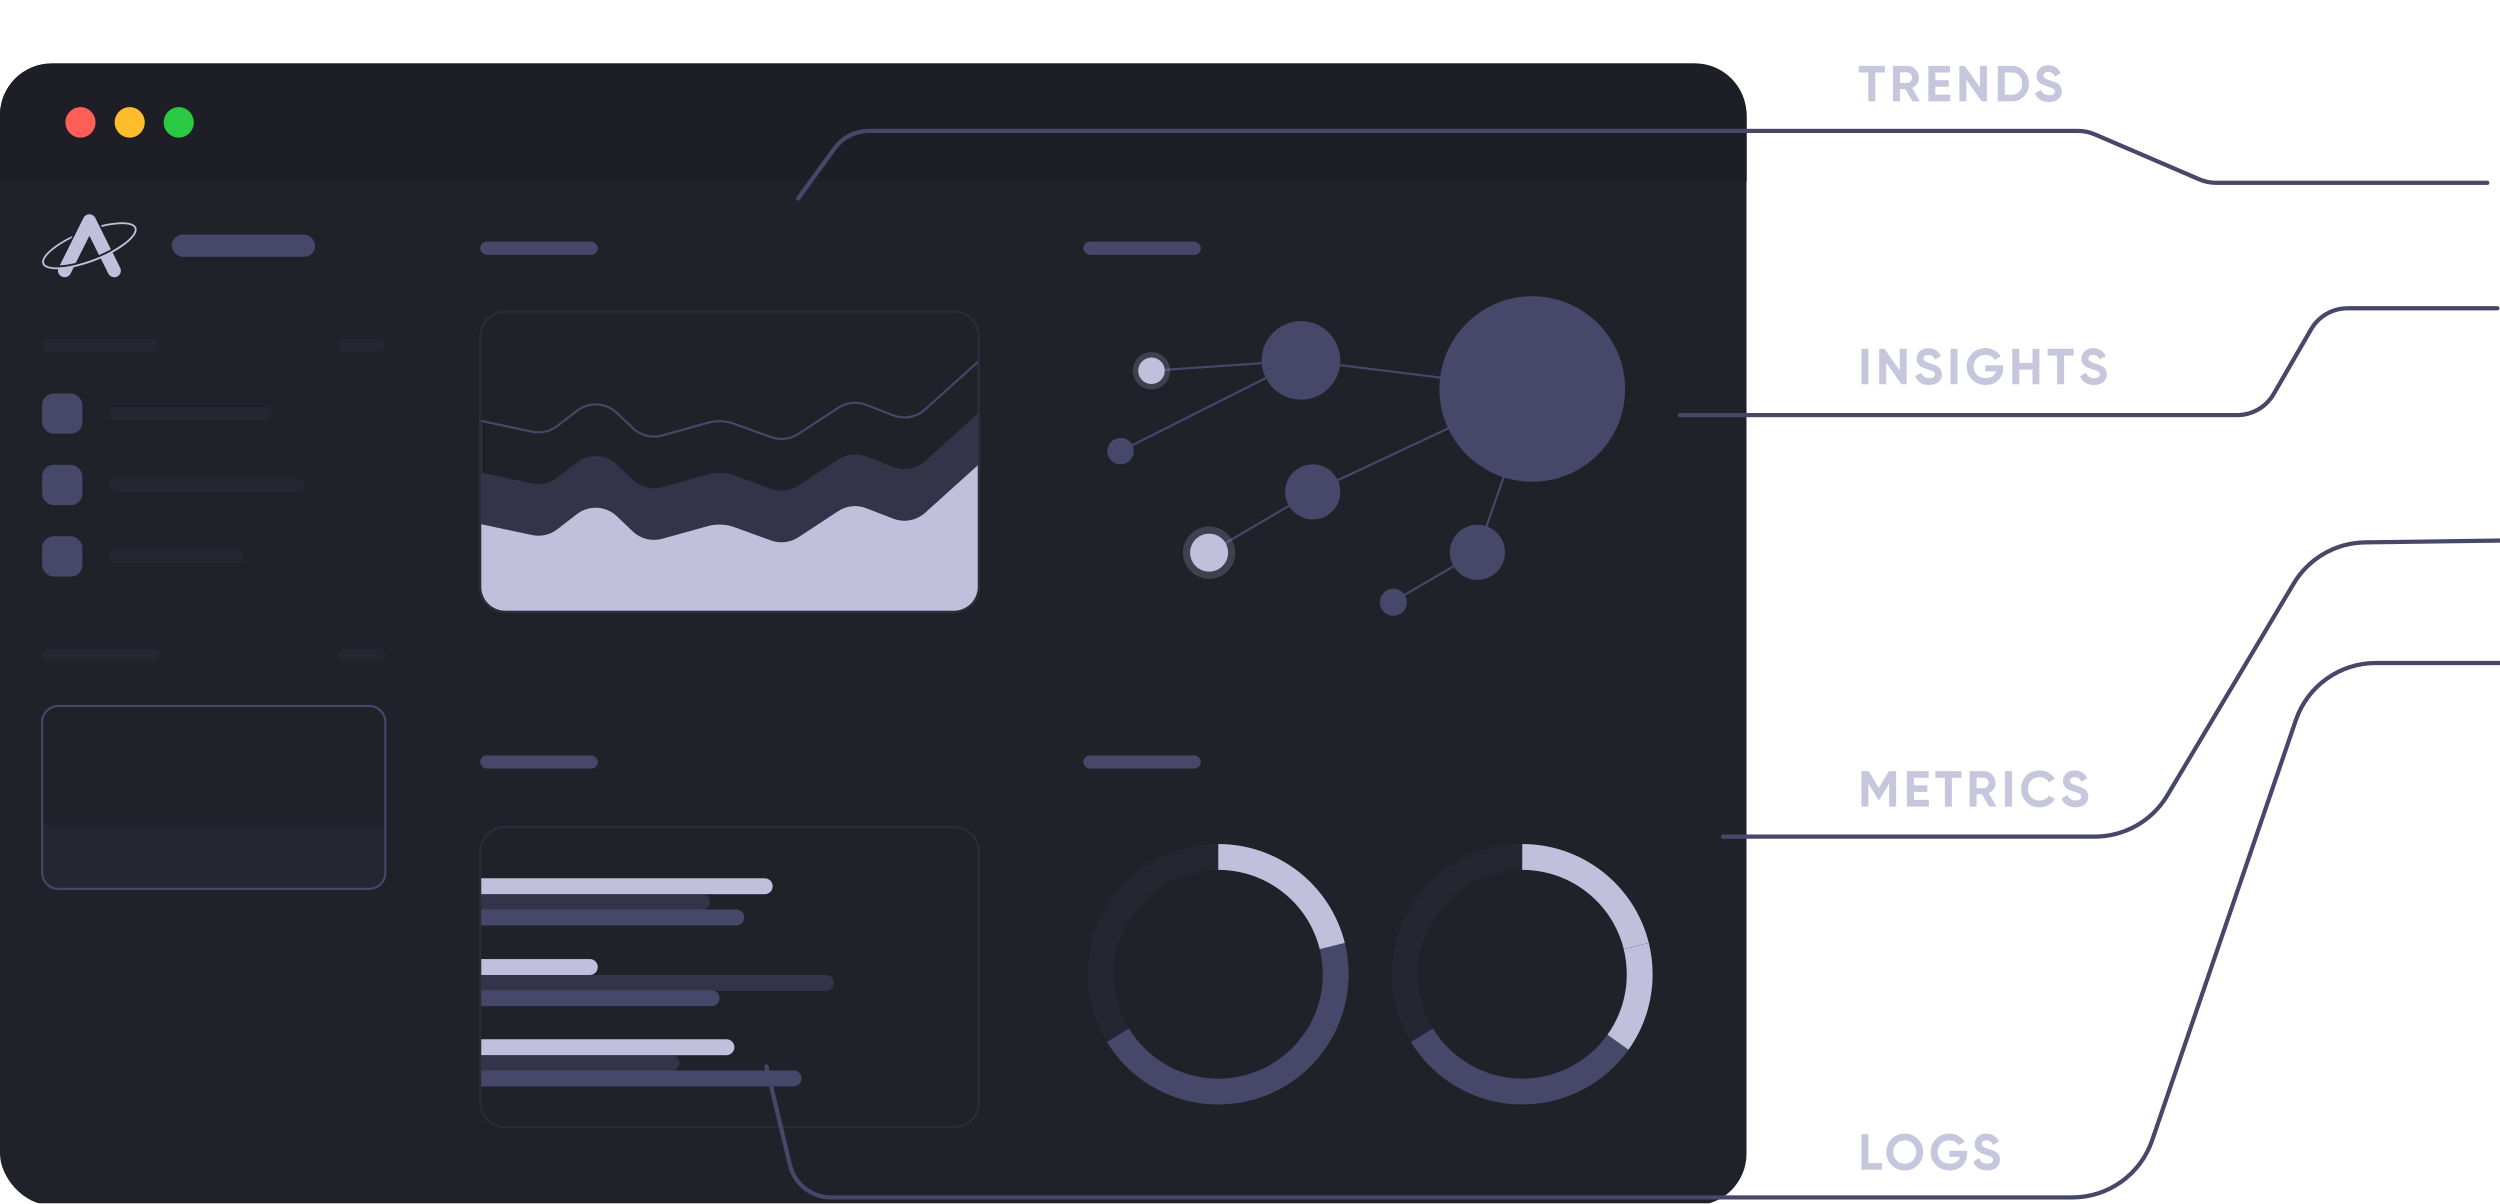 <?xml version="1.0" encoding="UTF-8"?>
<svg width="592px" height="285px" viewBox="0 0 592 285" version="1.1" xmlns="http://www.w3.org/2000/svg" xmlns:xlink="http://www.w3.org/1999/xlink">
    <!-- Generator: Sketch 52 (66869) - http://www.bohemiancoding.com/sketch -->
    <title>molecules / illustration - dashboard</title>
    <desc>Created with Sketch.</desc>
    <defs>
        <filter x="-78.5%" y="-119.9%" width="257.0%" height="339.9%" filterUnits="objectBoundingBox" id="filter-1">
            <feOffset dx="0" dy="15" in="SourceAlpha" result="shadowOffsetOuter1"></feOffset>
            <feGaussianBlur stdDeviation="154.5" in="shadowOffsetOuter1" result="shadowBlurOuter1"></feGaussianBlur>
            <feColorMatrix values="0 0 0 0 0   0 0 0 0 0   0 0 0 0 0  0 0 0 0.295 0" type="matrix" in="shadowBlurOuter1" result="shadowMatrixOuter1"></feColorMatrix>
            <feMerge>
                <feMergeNode in="shadowMatrixOuter1"></feMergeNode>
                <feMergeNode in="SourceGraphic"></feMergeNode>
            </feMerge>
        </filter>
    </defs>
    <g id="molecules-/-illustration---dashboard" stroke="none" stroke-width="1" fill="none" fill-rule="evenodd">
        <g id="atoms-/-illustration---asyncy_dashboard">
            <g id="Group-10">
                <path d="M440.78,82.6 L442.436,82.6 L442.436,91 L440.78,91 L440.78,82.6 Z M449.856,82.6 L451.512,82.6 L451.512,91 L450.252,91 L446.652,85.864 L446.652,91 L444.996,91 L444.996,82.6 L446.256,82.6 L449.856,87.724 L449.856,82.6 Z M456.808,91.168 C455.976,91.168 455.276,90.982 454.708,90.61 C454.14,90.238 453.74,89.732 453.508,89.092 L454.924,88.264 C455.252,89.12 455.896,89.548 456.856,89.548 C457.32,89.548 457.66,89.464 457.876,89.296 C458.092,89.128 458.2,88.916 458.2,88.66 C458.2,88.364 458.068,88.134 457.804,87.97 C457.54,87.806 457.068,87.628 456.388,87.436 C456.012,87.324 455.694,87.212 455.434,87.1 C455.174,86.988 454.914,86.838 454.654,86.65 C454.394,86.462 454.196,86.224 454.06,85.936 C453.924,85.648 453.856,85.312 453.856,84.928 C453.856,84.168 454.126,83.562 454.666,83.11 C455.206,82.658 455.856,82.432 456.616,82.432 C457.296,82.432 457.894,82.598 458.41,82.93 C458.926,83.262 459.328,83.724 459.616,84.316 L458.224,85.12 C457.888,84.4 457.352,84.04 456.616,84.04 C456.272,84.04 456.002,84.118 455.806,84.274 C455.61,84.43 455.512,84.632 455.512,84.88 C455.512,85.144 455.622,85.358 455.842,85.522 C456.062,85.686 456.484,85.864 457.108,86.056 C457.364,86.136 457.558,86.198 457.69,86.242 C457.822,86.286 458.002,86.354 458.23,86.446 C458.458,86.538 458.634,86.624 458.758,86.704 C458.882,86.784 459.024,86.892 459.184,87.028 C459.344,87.164 459.466,87.304 459.55,87.448 C459.634,87.592 459.706,87.766 459.766,87.97 C459.826,88.174 459.856,88.396 459.856,88.636 C459.856,89.412 459.574,90.028 459.01,90.484 C458.446,90.94 457.712,91.168 456.808,91.168 Z M461.876,82.6 L463.532,82.6 L463.532,91 L461.876,91 L461.876,82.6 Z M474.336,86.488 L474.336,87.136 C474.336,88.336 473.952,89.308 473.184,90.052 C472.416,90.796 471.424,91.168 470.208,91.168 C468.912,91.168 467.838,90.746 466.986,89.902 C466.134,89.058 465.708,88.028 465.708,86.812 C465.708,85.588 466.13,84.552 466.974,83.704 C467.818,82.856 468.864,82.432 470.112,82.432 C470.896,82.432 471.612,82.61 472.26,82.966 C472.908,83.322 473.412,83.796 473.772,84.388 L472.356,85.204 C472.156,84.86 471.854,84.58 471.45,84.364 C471.046,84.148 470.596,84.04 470.1,84.04 C469.3,84.04 468.642,84.302 468.126,84.826 C467.61,85.35 467.352,86.012 467.352,86.812 C467.352,87.604 467.614,88.258 468.138,88.774 C468.662,89.29 469.356,89.548 470.22,89.548 C470.86,89.548 471.39,89.406 471.81,89.122 C472.23,88.838 472.516,88.448 472.668,87.952 L470.124,87.952 L470.124,86.488 L474.336,86.488 Z M481.288,82.6 L482.932,82.6 L482.932,91 L481.288,91 L481.288,87.52 L478.168,87.52 L478.168,91 L476.512,91 L476.512,82.6 L478.168,82.6 L478.168,85.936 L481.288,85.936 L481.288,82.6 Z M491.048,82.6 L491.048,84.184 L488.78,84.184 L488.78,91 L487.124,91 L487.124,84.184 L484.868,84.184 L484.868,82.6 L491.048,82.6 Z M495.84,91.168 C495.008,91.168 494.308,90.982 493.74,90.61 C493.172,90.238 492.772,89.732 492.54,89.092 L493.956,88.264 C494.284,89.12 494.928,89.548 495.888,89.548 C496.352,89.548 496.692,89.464 496.908,89.296 C497.124,89.128 497.232,88.916 497.232,88.66 C497.232,88.364 497.1,88.134 496.836,87.97 C496.572,87.806 496.1,87.628 495.42,87.436 C495.044,87.324 494.726,87.212 494.466,87.1 C494.206,86.988 493.946,86.838 493.686,86.65 C493.426,86.462 493.228,86.224 493.092,85.936 C492.956,85.648 492.888,85.312 492.888,84.928 C492.888,84.168 493.158,83.562 493.698,83.11 C494.238,82.658 494.888,82.432 495.648,82.432 C496.328,82.432 496.926,82.598 497.442,82.93 C497.958,83.262 498.36,83.724 498.648,84.316 L497.256,85.12 C496.92,84.4 496.384,84.04 495.648,84.04 C495.304,84.04 495.034,84.118 494.838,84.274 C494.642,84.43 494.544,84.632 494.544,84.88 C494.544,85.144 494.654,85.358 494.874,85.522 C495.094,85.686 495.516,85.864 496.14,86.056 C496.396,86.136 496.59,86.198 496.722,86.242 C496.854,86.286 497.034,86.354 497.262,86.446 C497.49,86.538 497.666,86.624 497.79,86.704 C497.914,86.784 498.056,86.892 498.216,87.028 C498.376,87.164 498.498,87.304 498.582,87.448 C498.666,87.592 498.738,87.766 498.798,87.97 C498.858,88.174 498.888,88.396 498.888,88.636 C498.888,89.412 498.606,90.028 498.042,90.484 C497.478,90.94 496.744,91.168 495.84,91.168 Z" id="Insights" fill="#C6C7DC"></path>
                <path d="M446.336,15.6 L446.336,17.184 L444.068,17.184 L444.068,24 L442.412,24 L442.412,17.184 L440.156,17.184 L440.156,15.6 L446.336,15.6 Z M452.868,24 L451.176,21.084 L449.916,21.084 L449.916,24 L448.26,24 L448.26,15.6 L451.62,15.6 C452.396,15.6 453.056,15.872 453.6,16.416 C454.144,16.96 454.416,17.616 454.416,18.384 C454.416,18.904 454.268,19.386 453.972,19.83 C453.676,20.274 453.284,20.608 452.796,20.832 L454.656,24 L452.868,24 Z M449.916,17.148 L449.916,19.632 L451.62,19.632 C451.932,19.632 452.2,19.51 452.424,19.266 C452.648,19.022 452.76,18.728 452.76,18.384 C452.76,18.04 452.648,17.748 452.424,17.508 C452.2,17.268 451.932,17.148 451.62,17.148 L449.916,17.148 Z M458.284,22.416 L461.824,22.416 L461.824,24 L456.628,24 L456.628,15.6 L461.764,15.6 L461.764,17.184 L458.284,17.184 L458.284,18.972 L461.464,18.972 L461.464,20.532 L458.284,20.532 L458.284,22.416 Z M468.848,15.6 L470.504,15.6 L470.504,24 L469.244,24 L465.644,18.864 L465.644,24 L463.988,24 L463.988,15.6 L465.248,15.6 L468.848,20.724 L468.848,15.6 Z M476.4,15.6 C477.552,15.6 478.514,16.004 479.286,16.812 C480.058,17.62 480.444,18.616 480.444,19.8 C480.444,20.984 480.058,21.98 479.286,22.788 C478.514,23.596 477.552,24 476.4,24 L473.064,24 L473.064,15.6 L476.4,15.6 Z M476.4,22.416 C477.128,22.416 477.72,22.174 478.176,21.69 C478.632,21.206 478.86,20.576 478.86,19.8 C478.86,19.024 478.632,18.394 478.176,17.91 C477.72,17.426 477.128,17.184 476.4,17.184 L474.72,17.184 L474.72,22.416 L476.4,22.416 Z M485.188,24.168 C484.356,24.168 483.656,23.982 483.088,23.61 C482.52,23.238 482.12,22.732 481.888,22.092 L483.304,21.264 C483.632,22.12 484.276,22.548 485.236,22.548 C485.7,22.548 486.04,22.464 486.256,22.296 C486.472,22.128 486.58,21.916 486.58,21.66 C486.58,21.364 486.448,21.134 486.184,20.97 C485.92,20.806 485.448,20.628 484.768,20.436 C484.392,20.324 484.074,20.212 483.814,20.1 C483.554,19.988 483.294,19.838 483.034,19.65 C482.774,19.462 482.576,19.224 482.44,18.936 C482.304,18.648 482.236,18.312 482.236,17.928 C482.236,17.168 482.506,16.562 483.046,16.11 C483.586,15.658 484.236,15.432 484.996,15.432 C485.676,15.432 486.274,15.598 486.79,15.93 C487.306,16.262 487.708,16.724 487.996,17.316 L486.604,18.12 C486.268,17.4 485.732,17.04 484.996,17.04 C484.652,17.04 484.382,17.118 484.186,17.274 C483.99,17.43 483.892,17.632 483.892,17.88 C483.892,18.144 484.002,18.358 484.222,18.522 C484.442,18.686 484.864,18.864 485.488,19.056 C485.744,19.136 485.938,19.198 486.07,19.242 C486.202,19.286 486.382,19.354 486.61,19.446 C486.838,19.538 487.014,19.624 487.138,19.704 C487.262,19.784 487.404,19.892 487.564,20.028 C487.724,20.164 487.846,20.304 487.93,20.448 C488.014,20.592 488.086,20.766 488.146,20.97 C488.206,21.174 488.236,21.396 488.236,21.636 C488.236,22.412 487.954,23.028 487.39,23.484 C486.826,23.94 486.092,24.168 485.188,24.168 Z" id="TRENDS" fill="#C6C7DC"></path>
                <path d="M449,182.6 L449,191 L447.356,191 L447.356,185.552 L444.992,189.452 L444.8,189.452 L442.436,185.564 L442.436,191 L440.78,191 L440.78,182.6 L442.484,182.6 L444.896,186.572 L447.296,182.6 L449,182.6 Z M453.216,189.416 L456.756,189.416 L456.756,191 L451.56,191 L451.56,182.6 L456.696,182.6 L456.696,184.184 L453.216,184.184 L453.216,185.972 L456.396,185.972 L456.396,187.532 L453.216,187.532 L453.216,189.416 Z M464.476,182.6 L464.476,184.184 L462.208,184.184 L462.208,191 L460.552,191 L460.552,184.184 L458.296,184.184 L458.296,182.6 L464.476,182.6 Z M471.008,191 L469.316,188.084 L468.056,188.084 L468.056,191 L466.4,191 L466.4,182.6 L469.76,182.6 C470.536,182.6 471.196,182.872 471.74,183.416 C472.284,183.96 472.556,184.616 472.556,185.384 C472.556,185.904 472.408,186.386 472.112,186.83 C471.816,187.274 471.424,187.608 470.936,187.832 L472.796,191 L471.008,191 Z M468.056,184.148 L468.056,186.632 L469.76,186.632 C470.072,186.632 470.34,186.51 470.564,186.266 C470.788,186.022 470.9,185.728 470.9,185.384 C470.9,185.04 470.788,184.748 470.564,184.508 C470.34,184.268 470.072,184.148 469.76,184.148 L468.056,184.148 Z M474.768,182.6 L476.424,182.6 L476.424,191 L474.768,191 L474.768,182.6 Z M482.968,191.168 C481.704,191.168 480.66,190.748 479.836,189.908 C479.012,189.068 478.6,188.032 478.6,186.8 C478.6,185.56 479.012,184.522 479.836,183.686 C480.66,182.85 481.704,182.432 482.968,182.432 C483.728,182.432 484.43,182.61 485.074,182.966 C485.718,183.322 486.22,183.804 486.58,184.412 L485.152,185.24 C484.944,184.864 484.648,184.57 484.264,184.358 C483.88,184.146 483.448,184.04 482.968,184.04 C482.152,184.04 481.494,184.296 480.994,184.808 C480.494,185.32 480.244,185.984 480.244,186.8 C480.244,187.608 480.494,188.268 480.994,188.78 C481.494,189.292 482.152,189.548 482.968,189.548 C483.448,189.548 483.882,189.442 484.27,189.23 C484.658,189.018 484.952,188.728 485.152,188.36 L486.58,189.188 C486.22,189.796 485.72,190.278 485.08,190.634 C484.44,190.99 483.736,191.168 482.968,191.168 Z M491.468,191.168 C490.636,191.168 489.936,190.982 489.368,190.61 C488.8,190.238 488.4,189.732 488.168,189.092 L489.584,188.264 C489.912,189.12 490.556,189.548 491.516,189.548 C491.98,189.548 492.32,189.464 492.536,189.296 C492.752,189.128 492.86,188.916 492.86,188.66 C492.86,188.364 492.728,188.134 492.464,187.97 C492.2,187.806 491.728,187.628 491.048,187.436 C490.672,187.324 490.354,187.212 490.094,187.1 C489.834,186.988 489.574,186.838 489.314,186.65 C489.054,186.462 488.856,186.224 488.72,185.936 C488.584,185.648 488.516,185.312 488.516,184.928 C488.516,184.168 488.786,183.562 489.326,183.11 C489.866,182.658 490.516,182.432 491.276,182.432 C491.956,182.432 492.554,182.598 493.07,182.93 C493.586,183.262 493.988,183.724 494.276,184.316 L492.884,185.12 C492.548,184.4 492.012,184.04 491.276,184.04 C490.932,184.04 490.662,184.118 490.466,184.274 C490.27,184.43 490.172,184.632 490.172,184.88 C490.172,185.144 490.282,185.358 490.502,185.522 C490.722,185.686 491.144,185.864 491.768,186.056 C492.024,186.136 492.218,186.198 492.35,186.242 C492.482,186.286 492.662,186.354 492.89,186.446 C493.118,186.538 493.294,186.624 493.418,186.704 C493.542,186.784 493.684,186.892 493.844,187.028 C494.004,187.164 494.126,187.304 494.21,187.448 C494.294,187.592 494.366,187.766 494.426,187.97 C494.486,188.174 494.516,188.396 494.516,188.636 C494.516,189.412 494.234,190.028 493.67,190.484 C493.106,190.94 492.372,191.168 491.468,191.168 Z" id="METRICS" fill="#C6C7DC"></path>
                <path d="M442.436,275.416 L445.64,275.416 L445.64,277 L440.78,277 L440.78,268.6 L442.436,268.6 L442.436,275.416 Z M454.128,275.908 C453.28,276.748 452.248,277.168 451.032,277.168 C449.816,277.168 448.786,276.746 447.942,275.902 C447.098,275.058 446.676,274.024 446.676,272.8 C446.676,271.576 447.098,270.542 447.942,269.698 C448.786,268.854 449.816,268.432 451.032,268.432 C452.248,268.432 453.28,268.854 454.128,269.698 C454.976,270.542 455.4,271.576 455.4,272.8 C455.4,274.024 454.976,275.06 454.128,275.908 Z M449.1,274.78 C449.62,275.292 450.264,275.548 451.032,275.548 C451.8,275.548 452.444,275.29 452.964,274.774 C453.484,274.258 453.744,273.6 453.744,272.8 C453.744,272 453.484,271.34 452.964,270.82 C452.444,270.3 451.8,270.04 451.032,270.04 C450.264,270.04 449.62,270.3 449.1,270.82 C448.58,271.34 448.32,272 448.32,272.8 C448.32,273.6 448.58,274.26 449.1,274.78 Z M465.808,272.488 L465.808,273.136 C465.808,274.336 465.424,275.308 464.656,276.052 C463.888,276.796 462.896,277.168 461.68,277.168 C460.384,277.168 459.31,276.746 458.458,275.902 C457.606,275.058 457.18,274.028 457.18,272.812 C457.18,271.588 457.602,270.552 458.446,269.704 C459.29,268.856 460.336,268.432 461.584,268.432 C462.368,268.432 463.084,268.61 463.732,268.966 C464.38,269.322 464.884,269.796 465.244,270.388 L463.828,271.204 C463.628,270.86 463.326,270.58 462.922,270.364 C462.518,270.148 462.068,270.04 461.572,270.04 C460.772,270.04 460.114,270.302 459.598,270.826 C459.082,271.35 458.824,272.012 458.824,272.812 C458.824,273.604 459.086,274.258 459.61,274.774 C460.134,275.29 460.828,275.548 461.692,275.548 C462.332,275.548 462.862,275.406 463.282,275.122 C463.702,274.838 463.988,274.448 464.14,273.952 L461.596,273.952 L461.596,272.488 L465.808,272.488 Z M470.552,277.168 C469.72,277.168 469.02,276.982 468.452,276.61 C467.884,276.238 467.484,275.732 467.252,275.092 L468.668,274.264 C468.996,275.12 469.64,275.548 470.6,275.548 C471.064,275.548 471.404,275.464 471.62,275.296 C471.836,275.128 471.944,274.916 471.944,274.66 C471.944,274.364 471.812,274.134 471.548,273.97 C471.284,273.806 470.812,273.628 470.132,273.436 C469.756,273.324 469.438,273.212 469.178,273.1 C468.918,272.988 468.658,272.838 468.398,272.65 C468.138,272.462 467.94,272.224 467.804,271.936 C467.668,271.648 467.6,271.312 467.6,270.928 C467.6,270.168 467.87,269.562 468.41,269.11 C468.95,268.658 469.6,268.432 470.36,268.432 C471.04,268.432 471.638,268.598 472.154,268.93 C472.67,269.262 473.072,269.724 473.36,270.316 L471.968,271.12 C471.632,270.4 471.096,270.04 470.36,270.04 C470.016,270.04 469.746,270.118 469.55,270.274 C469.354,270.43 469.256,270.632 469.256,270.88 C469.256,271.144 469.366,271.358 469.586,271.522 C469.806,271.686 470.228,271.864 470.852,272.056 C471.108,272.136 471.302,272.198 471.434,272.242 C471.566,272.286 471.746,272.354 471.974,272.446 C472.202,272.538 472.378,272.624 472.502,272.704 C472.626,272.784 472.768,272.892 472.928,273.028 C473.088,273.164 473.21,273.304 473.294,273.448 C473.378,273.592 473.45,273.766 473.51,273.97 C473.57,274.174 473.6,274.396 473.6,274.636 C473.6,275.412 473.318,276.028 472.754,276.484 C472.19,276.94 471.456,277.168 470.552,277.168 Z" id="LOGS" fill="#C6C7DC"></path>
                <g id="Group" filter="url(#filter-1)">
                    <rect id="Rectangle" fill="#21212A" x="-5.68434189e-14" y="0.122" width="413.577" height="270.309" rx="12.24"></rect>
                    <path d="M12.249,0 L401.329,0 C408.094,4.13751392e-16 413.577,5.478 413.577,12.235 L413.577,27.901 L-5.68434189e-14,27.901 L-5.68434189e-14,12.235 C-5.76718522e-14,5.478 5.484,1.24125418e-15 12.249,0 Z" id="Path" fill="#1E1E27"></path>
                    <ellipse id="Oval" fill="#FF5F57" cx="19.059" cy="13.978" rx="3.564" ry="3.615"></ellipse>
                    <ellipse id="Oval" fill="#FFBC2D" cx="30.713" cy="13.978" rx="3.564" ry="3.615"></ellipse>
                    <ellipse id="Oval" fill="#29CA42" cx="42.331" cy="13.978" rx="3.564" ry="3.615"></ellipse>
                    <rect id="Rectangle" fill="#464769" x="40.665" y="40.558" width="33.965" height="5.267" rx="2.634"></rect>
                    <rect id="Rectangle" fill="#262633" x="25.795" y="81.386" width="38.473" height="3.12" rx="1.56"></rect>
                    <rect id="Rectangle" fill="#262633" x="9.97" y="65.23" width="27.841" height="3.12" rx="1.56"></rect>
                    <rect id="Rectangle" fill="#262633" x="80.081" y="65.23" width="11.177" height="3.12" rx="1.56"></rect>
                    <rect id="Rectangle" fill="#262633" x="9.97" y="138.553" width="27.841" height="3.12" rx="1.56"></rect>
                    <rect id="Rectangle" fill="#262633" x="80.081" y="138.553" width="11.177" height="3.12" rx="1.56"></rect>
                    <rect id="Rectangle" fill="#464769" x="9.97" y="78.174" width="9.548" height="9.537" rx="2.711"></rect>
                    <rect id="Rectangle" fill="#262633" x="25.795" y="98.294" width="46.483" height="3.12" rx="1.56"></rect>
                    <rect id="Rectangle" fill="#464769" x="9.97" y="95.082" width="9.548" height="9.537" rx="2.711"></rect>
                    <rect id="Rectangle" fill="#262633" x="25.795" y="115.203" width="31.852" height="3.12" rx="1.56"></rect>
                    <rect id="Rectangle" fill="#464769" x="9.97" y="111.991" width="9.548" height="9.537" rx="2.711"></rect>
                    <path d="M9.97,180.389 L91.251,180.389 L91.251,191.474 C91.251,192.542 90.827,193.565 90.071,194.32 C89.315,195.075 88.29,195.499 87.222,195.499 L14,195.499 C11.774,195.499 9.97,193.697 9.97,191.474 L9.97,180.389 Z" id="Path" fill="#262633"></path>
                    <rect id="Rectangle" fill="#464769" x="113.715" y="42.234" width="27.841" height="3.12" rx="1.56"></rect>
                    <rect id="Rectangle" fill="#464769" x="256.527" y="42.234" width="27.841" height="3.12" rx="1.56"></rect>
                    <rect id="Rectangle" fill="#464769" x="113.715" y="163.872" width="27.841" height="3.12" rx="1.56"></rect>
                    <rect id="Rectangle" fill="#464769" x="256.527" y="163.872" width="27.841" height="3.12" rx="1.56"></rect>
                    <polygon id="Path" fill="#464769" fill-rule="nonzero" points="308.043 70.591 308.106 70.085 363.747 76.971 362.946 77.347 310.978 101.701 286.444 116.089 286.186 115.649 310.741 101.25 361.929 77.26"></polygon>
                    <path d="M349.72,115.564 L349.608,115.7 L349.639,115.611 L349.72,115.564 Z M362.597,78.457 L363.079,78.625 L350.089,115.868 L349.977,116.004 L329.755,127.835 L329.497,127.395 L349.639,115.611 L362.597,78.457 Z" id="Path" fill="#464769" fill-rule="nonzero"></path>
                    <polygon id="Path" fill="#464769" fill-rule="nonzero" points="272.688 73.051 272.653 72.542 309.324 69.995 265.46 92.044 265.231 91.588 306.826 70.68"></polygon>
                    <ellipse id="Oval" fill="#464769" cx="362.838" cy="77.116" rx="21.992" ry="21.968"></ellipse>
                    <ellipse id="Oval" fill="#464769" cx="308.069" cy="70.338" rx="9.309" ry="9.298"></ellipse>
                    <ellipse id="Oval" fill="#464769" cx="349.848" cy="115.784" rx="6.535" ry="6.527"></ellipse>
                    <ellipse id="Oval" fill="#464769" cx="310.849" cy="101.481" rx="6.535" ry="6.527"></ellipse>
                    <path d="M13.795,152.431 C11.824,152.431 10.225,154.029 10.225,156.001 L10.225,191.65 C10.225,193.621 11.824,195.22 13.795,195.22 L87.426,195.22 C89.398,195.22 90.996,193.621 90.996,191.65 L90.996,156.001 C90.996,154.029 89.398,152.431 87.426,152.431 L13.795,152.431 Z M13.795,151.921 L87.426,151.921 C89.68,151.921 91.506,153.748 91.506,156.001 L91.506,191.65 C91.506,193.903 89.68,195.73 87.426,195.73 L13.795,195.73 C11.542,195.73 9.715,193.903 9.715,191.65 L9.715,156.001 C9.715,153.748 11.542,151.921 13.795,151.921 Z" id="Rectangle" fill="#464769" fill-rule="nonzero"></path>
                    <ellipse id="Oval" fill="#C0C0DD" opacity="0.2" cx="286.315" cy="115.869" rx="6.204" ry="6.197"></ellipse>
                    <ellipse id="Oval" fill="#C0C0DD" cx="286.315" cy="115.869" rx="4.495" ry="4.49"></ellipse>
                    <ellipse id="Oval" fill="#464769" cx="329.945" cy="127.615" rx="3.215" ry="3.212"></ellipse>
                    <ellipse id="Oval" fill="#C0C0DD" opacity="0.2" cx="272.67" cy="72.797" rx="4.422" ry="4.417"></ellipse>
                    <ellipse id="Oval" fill="#C0C0DD" cx="272.67" cy="72.797" rx="3.142" ry="3.138"></ellipse>
                    <ellipse id="Oval" fill="#464769" cx="265.346" cy="91.816" rx="3.142" ry="3.138"></ellipse>
                    <path d="M232.04,69.911 L232.04,123.932 C232.04,127.344 229.273,130.111 225.857,130.115 L119.674,130.115 C118.033,130.115 116.46,129.463 115.3,128.304 C114.14,127.144 113.489,125.571 113.491,123.932 L113.491,84.313 L113.799,84.378 L126.048,86.978 C128.066,87.41 130.172,86.931 131.803,85.668 L136.439,82.083 C139.388,79.802 143.564,80.02 146.258,82.596 L150.006,86.175 C151.796,87.887 154.356,88.53 156.743,87.869 L167.528,84.871 C169.647,84.285 171.895,84.373 173.961,85.122 L182.675,88.272 C184.757,89.022 187.071,88.751 188.922,87.541 L198.347,81.356 C200.381,80.019 202.936,79.748 205.206,80.628 L211.618,83.118 C214.095,84.078 216.903,83.562 218.876,81.784 L232.04,69.911 Z M219.217,82.162 C217.102,84.07 214.09,84.623 211.434,83.593 L205.022,81.103 C202.906,80.283 200.523,80.536 198.627,81.782 L189.202,87.967 C187.216,89.265 184.735,89.556 182.502,88.752 L173.787,85.602 C171.821,84.888 169.681,84.805 167.665,85.363 L156.88,88.361 C154.319,89.07 151.573,88.379 149.654,86.544 L145.906,82.965 C143.394,80.563 139.5,80.36 136.751,82.487 L132.116,86.071 C130.365,87.426 128.106,87.94 125.941,87.477 L114.001,84.943 L114.001,123.932 C113.999,125.436 114.596,126.879 115.66,127.943 C116.724,129.007 118.168,129.605 119.674,129.605 L225.856,129.605 C228.991,129.602 231.53,127.063 231.53,123.932 L231.53,71.058 L219.217,82.162 Z" id="Path" fill="#464769" fill-rule="nonzero"></path>
                    <path d="M231.785,82.719 L219.046,94.208 C217.002,96.051 214.093,96.586 211.526,95.59 L205.114,93.1 C202.921,92.25 200.452,92.512 198.487,93.804 L189.062,99.989 C187.143,101.243 184.746,101.524 182.589,100.747 L173.874,97.597 C171.858,96.865 169.664,96.78 167.597,97.352 L156.812,100.35 C154.337,101.035 151.685,100.368 149.83,98.594 L146.082,95.015 C143.479,92.526 139.444,92.316 136.596,94.52 L131.959,98.104 C130.269,99.413 128.086,99.91 125.994,99.463 L113.746,96.863 L113.746,123.932 C113.744,125.504 114.368,127.011 115.48,128.123 C116.592,129.235 118.101,129.86 119.674,129.86 L225.857,129.86 C229.132,129.856 231.785,127.203 231.785,123.932 L231.785,82.719 Z" id="Path" fill="#464769" opacity="0.5"></path>
                    <path d="M231.785,94.954 L219.046,106.442 C217.002,108.285 214.093,108.82 211.526,107.825 L205.114,105.335 C202.921,104.485 200.452,104.747 198.487,106.039 L189.062,112.223 C187.143,113.478 184.746,113.759 182.589,112.982 L173.874,109.831 C171.858,109.1 169.664,109.015 167.597,109.587 L156.812,112.584 C154.337,113.27 151.685,112.602 149.83,110.829 L146.082,107.25 C143.479,104.761 139.444,104.55 136.596,106.754 L131.959,110.339 C130.269,111.648 128.086,112.145 125.994,111.697 L113.746,109.097 L113.746,123.932 C113.744,125.504 114.368,127.011 115.48,128.123 C116.592,129.235 118.101,129.86 119.674,129.86 L225.857,129.86 C229.132,129.856 231.785,127.203 231.785,123.932 L231.785,94.954 Z" id="Path" fill="#C0C0DD"></path>
                    <path d="M119.639,59.043 C116.508,59.043 113.97,61.581 113.97,64.712 L113.97,123.948 C113.97,127.079 116.508,129.617 119.639,129.617 L225.861,129.617 C228.992,129.617 231.53,127.079 231.53,123.948 L231.53,64.712 C231.53,61.581 228.992,59.043 225.861,59.043 L119.639,59.043 Z M119.639,58.533 L225.861,58.533 C229.273,58.533 232.04,61.3 232.04,64.712 L232.04,123.948 C232.04,127.361 229.273,130.127 225.861,130.127 L119.639,130.127 C116.227,130.127 113.46,127.361 113.46,123.948 L113.46,64.712 C113.46,61.3 116.227,58.533 119.639,58.533 Z" id="Rectangle" fill="#2B2B3A" fill-rule="nonzero"></path>
                    <path d="M113.715,192.979 L181.082,192.979 C182.124,192.979 182.968,193.822 182.968,194.863 C182.968,195.904 182.124,196.747 181.082,196.747 L113.715,196.747 L113.715,192.979 Z" id="Path" fill="#C0C0DD"></path>
                    <path d="M113.715,196.747 L166.194,196.747 C167.236,196.747 168.08,197.591 168.08,198.631 C168.08,199.672 167.236,200.516 166.194,200.516 L113.715,200.516 L113.715,196.747 Z" id="Path" fill="#464769" opacity="0.5"></path>
                    <path d="M113.715,200.369 L174.345,200.369 C175.387,200.369 176.232,201.212 176.232,202.253 C176.232,203.293 175.387,204.137 174.345,204.137 L113.715,204.137 L113.715,200.369 Z" id="Path" fill="#464769"></path>
                    <path d="M113.715,212.108 L139.67,212.108 C140.712,212.108 141.556,212.952 141.556,213.992 C141.556,215.033 140.712,215.876 139.67,215.876 L113.715,215.876 L113.715,212.108 Z" id="Path" fill="#C0C0DD"></path>
                    <path d="M113.715,215.882 L195.597,215.882 C196.638,215.882 197.483,216.726 197.483,217.767 C197.483,218.807 196.638,219.651 195.597,219.651 L113.715,219.651 L113.715,215.882 Z" id="Path" fill="#464769" opacity="0.5"></path>
                    <path d="M113.715,219.498 L168.491,219.498 C169.532,219.498 170.377,220.341 170.377,221.382 C170.377,222.423 169.532,223.266 168.491,223.266 L113.715,223.266 L113.715,219.498 Z" id="Path" fill="#464769"></path>
                    <path d="M113.715,231.096 L172.018,231.096 C173.06,231.096 173.904,231.94 173.904,232.98 C173.904,234.021 173.06,234.865 172.018,234.865 L113.715,234.865 L113.715,231.096 Z" id="Path" fill="#C0C0DD"></path>
                    <path d="M113.715,234.865 L158.998,234.865 C160.037,234.865 160.881,235.704 160.884,236.743 C160.884,237.783 160.04,238.627 158.998,238.627 L113.715,238.627 L113.715,234.859 L113.715,234.865 Z" id="Path" fill="#464769" opacity="0.5"></path>
                    <path d="M113.715,238.486 L187.941,238.486 C188.983,238.486 189.828,239.33 189.828,240.37 C189.828,241.411 188.983,242.254 187.941,242.254 L113.715,242.254 L113.715,238.486 Z" id="Path" fill="#464769"></path>
                    <path d="M119.639,181.085 C116.508,181.085 113.97,183.623 113.97,186.754 L113.97,245.99 C113.97,249.121 116.508,251.659 119.639,251.659 L225.861,251.659 C228.992,251.659 231.53,249.121 231.53,245.99 L231.53,186.754 C231.53,183.623 228.992,181.085 225.861,181.085 L119.639,181.085 Z M119.639,180.575 L225.861,180.575 C229.273,180.575 232.04,183.341 232.04,186.754 L232.04,245.99 C232.04,249.402 229.273,252.169 225.861,252.169 L119.639,252.169 C116.227,252.169 113.46,249.402 113.46,245.99 L113.46,186.754 C113.46,183.341 116.227,180.575 119.639,180.575 Z" id="Rectangle" fill="#2B2B3A" fill-rule="nonzero"></path>
                    <path d="M312.509,209.756 L318.449,208.282 C322.12,223.074 314.425,238.326 300.34,244.178 C286.256,250.029 270.006,244.728 262.093,231.7 L267.324,228.523 C273.667,238.967 286.698,243.218 297.992,238.526 C309.284,233.835 315.451,221.61 312.509,209.756 Z" id="Path" fill="#464769" fill-rule="nonzero"></path>
                    <path d="M288.486,184.866 L288.481,190.986 C279.534,190.979 271.281,195.795 266.895,203.583 C262.51,211.369 262.673,220.912 267.322,228.544 L262.096,231.728 C256.294,222.205 256.091,210.295 261.563,200.579 C267.034,190.865 277.328,184.857 288.486,184.866 Z" id="Path" fill="#262633" fill-rule="nonzero"></path>
                    <path d="M288.483,190.986 L288.483,184.866 C302.67,184.867 315.031,194.525 318.449,208.281 L312.509,209.757 C309.77,198.73 299.859,190.987 288.483,190.986 Z" id="Path" fill="#C0C0DD" fill-rule="nonzero"></path>
                    <path d="M380.642,230.03 L385.626,233.582 C379.601,242.036 369.725,246.897 359.345,246.518 C348.964,246.139 339.469,240.571 334.078,231.701 L339.308,228.522 C343.63,235.634 351.243,240.099 359.568,240.402 C367.893,240.706 375.812,236.808 380.642,230.03 Z" id="Path" fill="#464769" fill-rule="nonzero"></path>
                    <path d="M360.468,184.866 L360.468,190.986 C351.524,190.986 343.276,195.804 338.891,203.589 C334.507,211.373 334.666,220.913 339.308,228.546 L334.079,231.726 C328.287,222.202 328.088,210.297 333.558,200.585 C339.028,190.875 349.315,184.866 360.468,184.866 Z" id="Path" fill="#262633" fill-rule="nonzero"></path>
                    <path d="M360.468,190.986 L360.467,184.866 C374.656,184.864 387.021,194.523 390.439,208.281 L384.5,209.757 C381.76,198.728 371.846,190.984 360.468,190.986 Z" id="Path" fill="#C0C0DD" fill-rule="nonzero"></path>
                    <path d="M384.498,209.749 L390.441,208.288 C391.038,210.716 391.339,213.207 391.338,215.7 C391.348,222.111 389.35,228.364 385.624,233.584 L380.643,230.028 C383.626,225.849 385.226,220.842 385.218,215.704 C385.219,213.697 384.977,211.698 384.498,209.749 Z" id="Path" fill="#C0C0DD" fill-rule="nonzero"></path>
                    <path d="M14.153,47.856 L19.763,36.6 C20.028,36.07 20.571,35.734 21.165,35.734 C21.759,35.734 22.302,36.07 22.568,36.6 L26.273,44.045 C25.397,44.522 24.436,44.981 23.45,45.409 L21.165,40.827 L17.956,47.251 C16.71,47.568 15.437,47.77 14.153,47.856 Z M32.275,38.894 C31.95,38.044 30.707,37.634 28.894,37.634 C27.214,37.673 25.545,37.911 23.921,38.344 L24.123,38.741 C25.681,38.329 27.283,38.103 28.894,38.068 C30.548,38.068 31.632,38.423 31.871,39.047 C32.152,39.775 31.344,40.993 29.709,42.308 C27.469,43.995 24.993,45.343 22.36,46.309 C19.071,47.581 15.819,48.327 13.431,48.327 C11.783,48.327 10.699,47.966 10.46,47.342 C10.179,46.614 10.987,45.397 12.622,44.088 C13.942,43.064 15.365,42.179 16.866,41.445 L17.191,40.834 C12.481,43.085 9.419,45.868 10.056,47.526 C10.411,48.327 11.636,48.749 13.431,48.749 L13.761,48.749 C13.661,49.215 13.778,49.701 14.079,50.07 C14.381,50.439 14.834,50.651 15.311,50.646 C15.603,50.648 15.889,50.567 16.137,50.413 C16.381,50.265 16.58,50.053 16.713,49.802 L17.473,48.278 C19.198,47.896 20.891,47.38 22.537,46.737 C22.99,46.559 23.431,46.382 23.86,46.198 L25.661,49.802 C25.923,50.332 26.465,50.667 27.057,50.664 C27.6,50.663 28.104,50.38 28.388,49.918 C28.673,49.456 28.697,48.879 28.453,48.395 L26.677,44.828 C30.487,42.718 32.838,40.375 32.275,38.894 Z" id="Shape" fill="#C0C0DD" fill-rule="nonzero"></path>
                </g>
                <path d="M397.947,73.5 C397.395,73.5 397.255,73.276 397.255,73 C397.255,72.724 397.478,72.5 397.755,72.5 L433.236,72.5 C436.986,72.5 440.45,74.499 442.327,77.745 L451.174,93.049 C452.872,95.985 456.007,97.794 459.399,97.794 L591.393,97.794 C591.669,97.794 591.893,98.018 591.893,98.294 C591.893,98.57 591.669,98.794 591.393,98.794 L459.399,98.794 C455.649,98.794 452.185,96.795 450.308,93.549 L441.461,78.245 C439.763,75.309 436.628,73.5 433.236,73.5 L397.947,73.5 Z" id="Path-13" fill="#464769" fill-rule="nonzero" transform="translate(494.574, 85.647) scale(-1, 1) translate(-494.574, -85.647) "></path>
                <path d="M408.006,198.608 C407.73,198.611 407.503,198.39 407.5,198.114 C407.497,197.838 407.718,197.611 407.994,197.608 L440.184,197.174 C446.972,197.096 453.23,193.494 456.708,187.664 L486.63,137.499 C490.328,131.298 497.016,127.5 504.236,127.5 L592.281,127.5 C592.557,127.5 592.781,127.724 592.781,128 C592.781,128.276 592.557,128.5 592.281,128.5 L504.236,128.5 C497.368,128.5 491.007,132.113 487.489,138.011 L457.567,188.176 C453.911,194.305 447.331,198.092 440.195,198.174 L408.006,198.608 Z" id="Path-10-Copy" fill="#464769" fill-rule="nonzero" transform="translate(500.14, 163.054) scale(-1, -1) translate(-500.14, -163.054) "></path>
                <path d="M181.48,284.054 C181.204,284.054 180.98,283.83 180.98,283.554 C180.98,283.278 181.204,283.054 181.48,283.054 L211.292,283.054 C219.629,283.054 227.044,277.753 229.743,269.865 L263.776,170.365 C266.613,162.072 274.408,156.5 283.173,156.5 L577.09,156.5 C581.949,156.5 586.174,159.834 587.303,164.561 L592.882,187.922 C592.947,188.191 592.781,188.461 592.512,188.525 C592.244,188.589 591.974,188.423 591.91,188.155 L586.33,164.793 C585.309,160.517 581.487,157.5 577.09,157.5 L283.173,157.5 C274.836,157.5 267.421,162.8 264.722,170.689 L230.689,270.188 C227.852,278.481 220.057,284.054 211.292,284.054 L181.48,284.054 Z" id="Path-10-Copy-2" fill="#464769" fill-rule="nonzero" transform="translate(386.938, 220.277) scale(-1, -1) translate(-386.938, -220.277) "></path>
            </g>
        </g>
        <path d="M589,43.289 L524.76,43.289 C523.401,43.289 522.056,43.012 520.808,42.475 L496.03,31.814 C494.782,31.277 493.437,31 492.078,31 L205.726,31 C202.526,31 199.519,32.531 197.637,35.12 L189,47" id="Path-9" stroke="#464769" stroke-linecap="round" fill-rule="nonzero"></path>
    </g>
</svg>